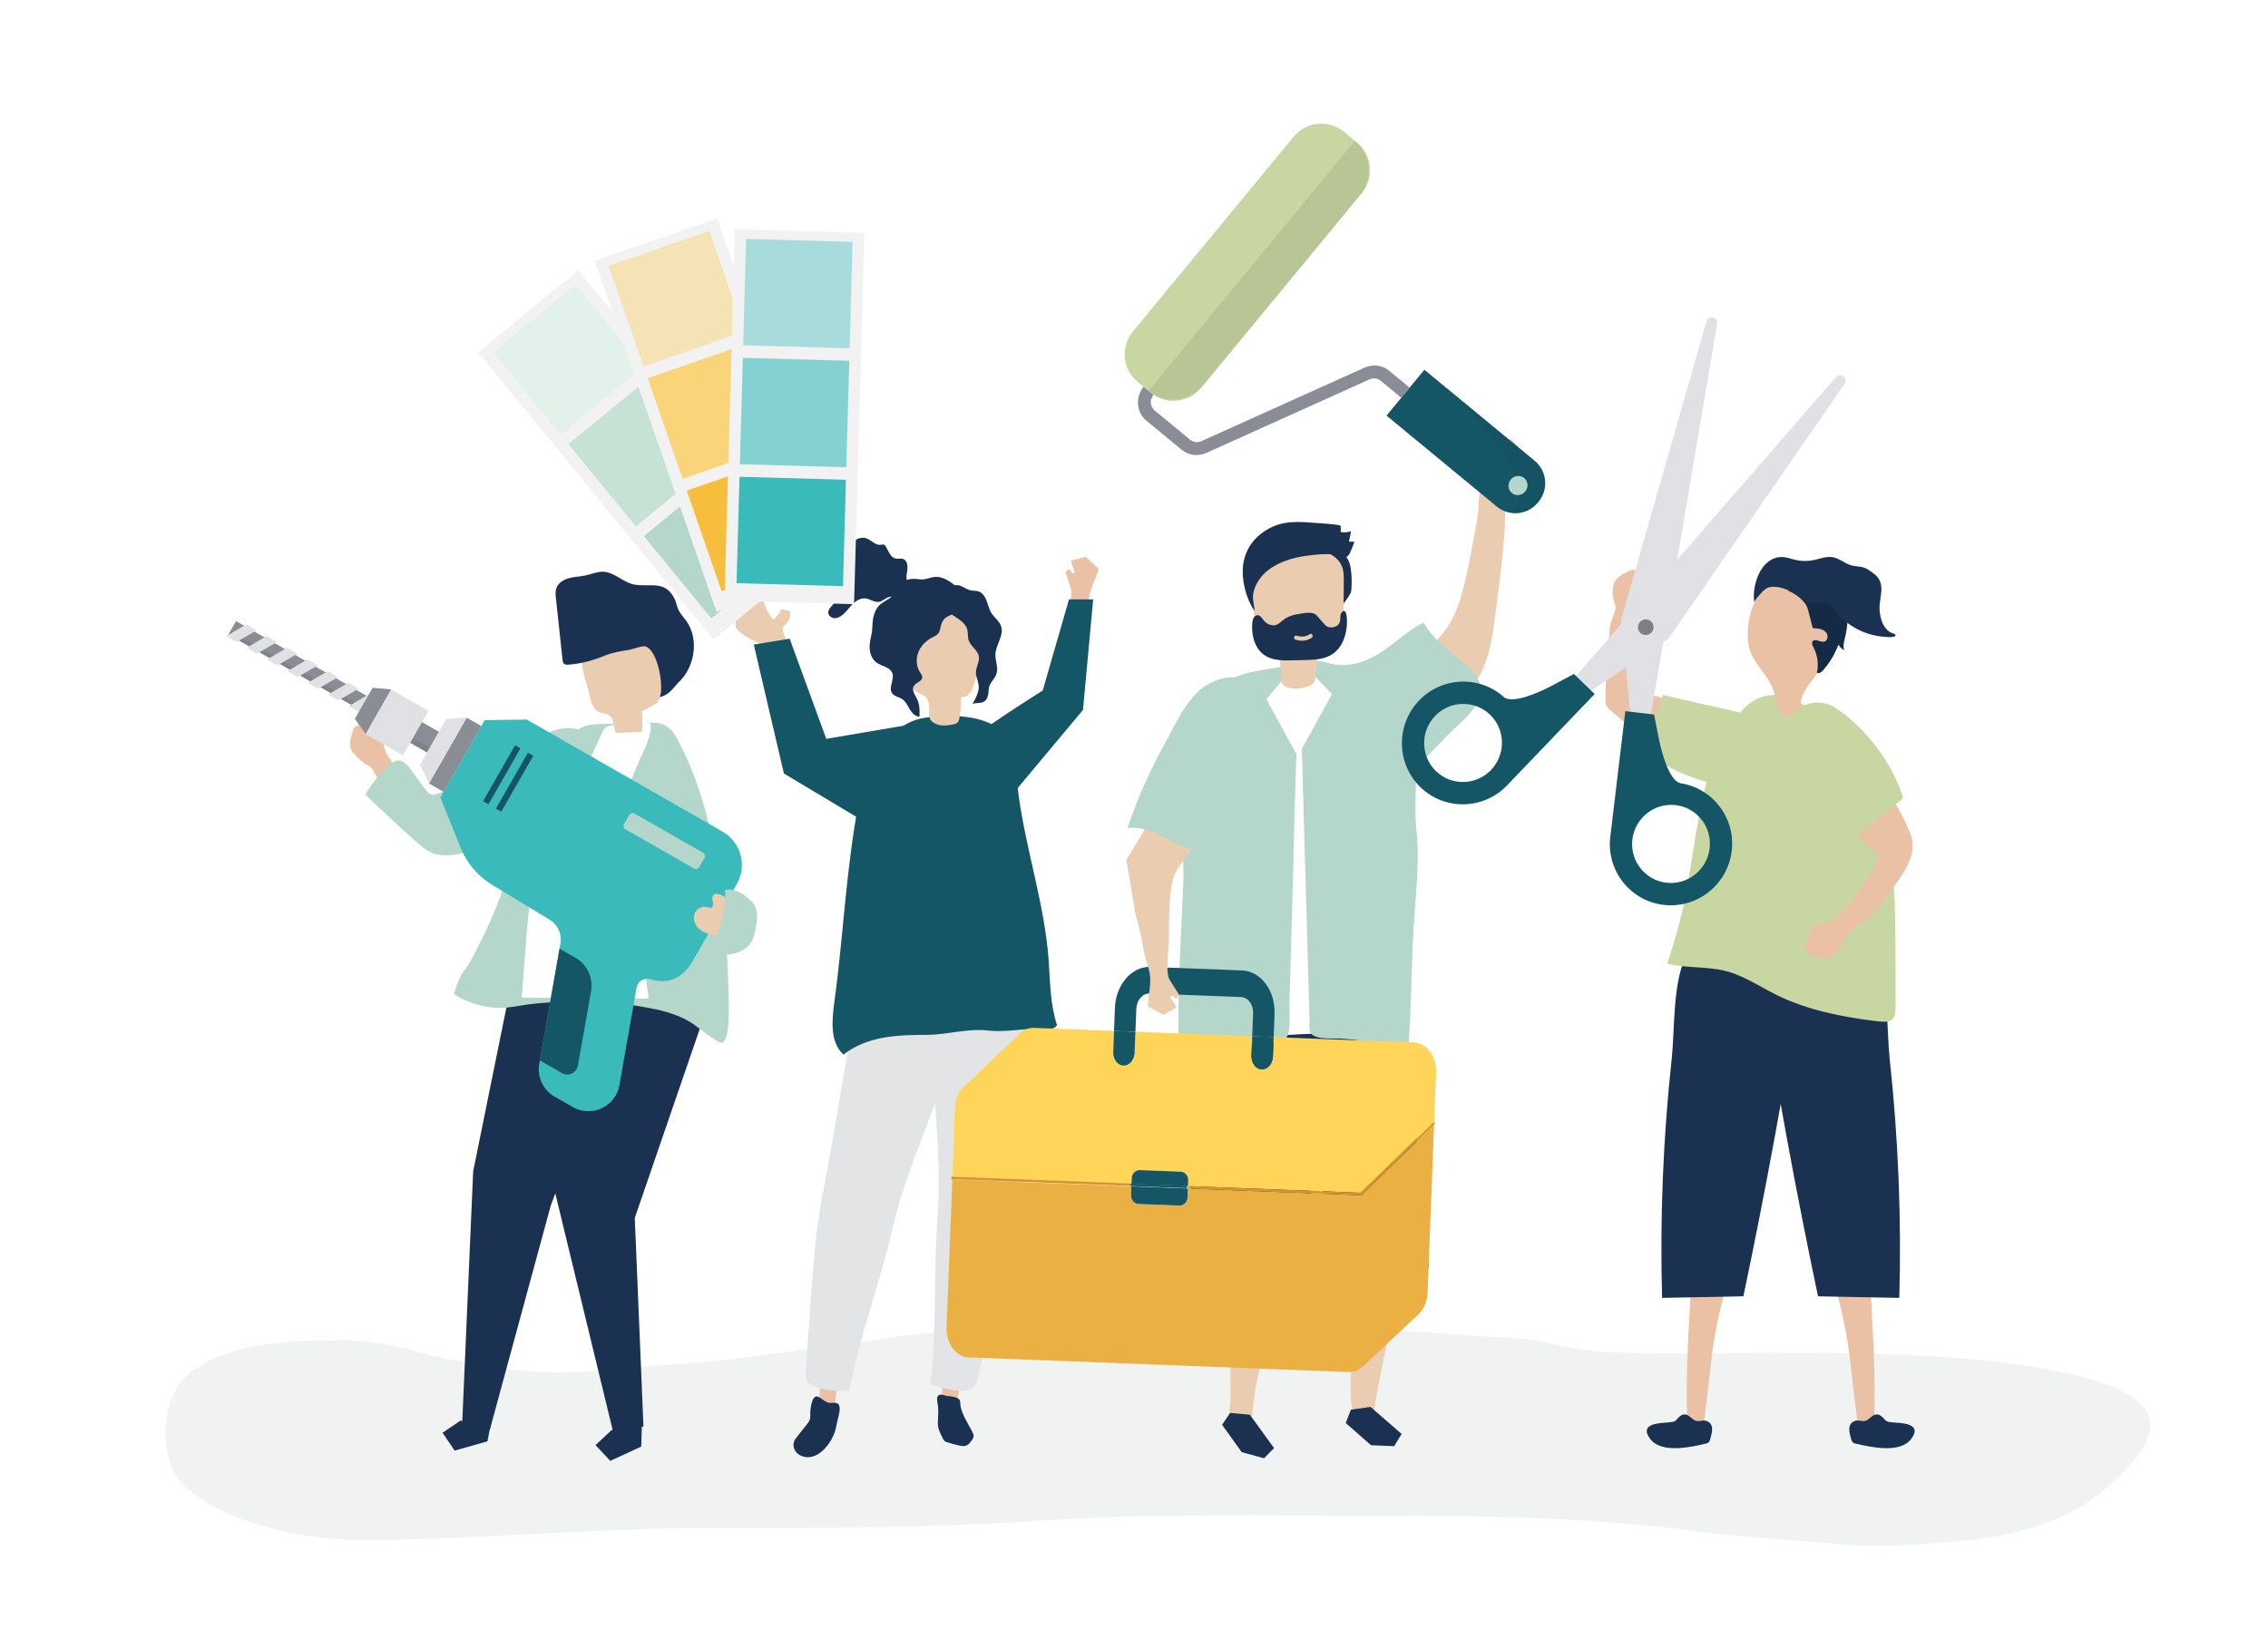 <?xml version="1.0" encoding="utf-8"?>
<!-- Generator: Adobe Illustrator 27.5.0, SVG Export Plug-In . SVG Version: 6.00 Build 0)  -->
<svg version="1.1" xmlns="http://www.w3.org/2000/svg" xmlns:xlink="http://www.w3.org/1999/xlink" x="0px" y="0px"
	 viewBox="0 0 1100 800" style="enable-background:new 0 0 1100 800;" xml:space="preserve">
<g id="Background">
	<rect style="fill:#FFFFFF;" width="1100" height="800"/>
</g>
<g id="Shadow">
	<g>
		<path style="fill:#F1F2F2;" d="M521.964,644.118c-28.193,0.084-56.385,0.762-84.528,3.892c-10.611,1.18-21,3.776-31.635,4.823
			c-21.244,2.092-42.107,5.993-63.426,7.793c-17.168,1.449-34.408,2.305-51.526,4.143c-16.049,1.724-33.816,1.326-49.742-1.522
			c-11.79-2.109-23.633-3.296-35.225-6.682c-12.967-3.789-27.055-6.498-40.565-6.4c-19.266,0.139-38.028,0.155-56.466,6.845
			c-6.472,2.348-14.395,6.209-19.31,11.137c-11.251,11.282-12.774,39.432-1.54,51.133c18.921,19.693,59.305,27.42,85.827,27.785
			c29.063,0.4,57.296-1.758,86.401-3.026c27.045-1.179,54.023-2.856,81.113-2.797c55.328,0.121,110.664,0,165.893-3.696
			c51.888-3.472,103.907-2.28,155.909-2.28c53.326,0,106.291,0.419,159.233,7.506c23.067,3.088,46.568,4.169,69.75,6.332
			c20.762,1.938,40.714-0.038,61.394-1.829c17.365-1.504,34.616-5.964,50.391-13.503c12.487-5.968,34.749-24.507,38.579-38.752
			c10.736-39.935-151.3-38.975-176.179-38.885c-27.831,0.101-55.884,1.016-83.693-0.045c-11.698-0.446-23.224-2.733-34.641-5.238
			c-11.372-2.495-22.83-1.861-34.362-2.91c-48.092-4.374-96.291-3.734-144.536-3.734
			C553.379,644.209,537.671,644.071,521.964,644.118z"/>
	</g>
</g>
<g id="Object">
	<g>
		<g>
			<g>
				<path style="fill:#EAC1A4;" d="M528.227,298.538c0.081,2.935-0.129,5.862-0.35,8.786c-4.333-0.653-8.657-1.353-12.963-2.146
					c0.211-0.77,0.424-1.534,0.641-2.28c1.4-4.821,4.336-11.13,4.102-16.168c-0.044-0.944-3.058-9.237-2.836-9.367
					c0.018-0.012,1.818-1.267,1.818-1.267l1.249,1.818l1.534,0.275l-2.024-6.207l7.215-1.893l6.303,5.912
					c-1.585,5.19-4.548,10.081-4.865,15.568C527.917,293.89,528.163,296.214,528.227,298.538z"/>
			</g>
		</g>
		<path style="fill:#145566;" d="M471.185,359.35c-1.2-1.997,34.546-24.393,34.546-24.393l12.75-44.21h11.717l-4.935,53.646
			l-43.188,51.65L471.185,359.35z"/>
	</g>
	<g>
		<g>
			<g>
				<g>
					<path style="fill:#EAC1A4;" d="M404.912,683.064c-2.647,0.176-5.068-0.754-7.633-1.043c0.122-9.061,1.104-17.75,3.056-26.696
						c3.989,4.429,7.348,1.854,7.213,10.175C407.504,668.193,404.393,678.965,404.912,683.064z"/>
					<path style="fill:#1A3151;" d="M396.7,677.514c-3.01-1.077-3.689,6.111-3.712,7.801c-0.014,1.016,0.106,2.051-0.152,3.034
						c-0.284,1.081-0.997,1.99-1.693,2.865c-1.457,1.832-2.914,3.664-4.372,5.496c-0.655,0.824-1.322,1.667-1.673,2.659
						c-0.87,2.459,0.567,5.374,2.895,6.551c8.078,4.081,15.458-5.8,17.207-12.324c0.268-1,0.464-2.018,0.659-3.034
						c0.404-2.103,1.996-6.689,1.161-8.743c-0.974-2.397-3.924-0.66-5.857-1.564C399.371,679.416,397.917,677.951,396.7,677.514z"/>
				</g>
				<path style="fill:#E3E4E5;" d="M454.091,533.76c-7.531,20.503-16.221,40.558-21.178,62.021
					c-6.122,26.514-15.994,52.37-21.06,78.942c-3.273,0.106-6.555-0.033-9.807-0.417c-3.729-0.44-9.647-1.446-10.993-5.518
					c-0.688-2.081,0.041-5.466,0.146-7.628c0.336-6.924,0.831-13.841,1.34-20.755c1.441-19.56,2.428-39.36,6.026-58.643
					c3.785-20.286,7.409-40.641,10.739-60.923c1.721-10.483,3.841-20.901,6.448-31.2c0.672-2.654,7.668-30.005,9.041-29.787
					c16.301,2.594,31.55,7.992,45.746,16.411c1.38,0.818,2.711,1.793,3.191,3.25c0.48,1.457,0.045,2.712-0.4,4.034
					c-4.243,12.608-9.899,24.431-14.423,36.989C457.335,524.907,455.738,529.276,454.091,533.76z"/>
			</g>
			<g>
				<g>
					<path style="fill:#EAC1A4;" d="M455.511,681.592c2.475,0.955,5.063,0.787,7.598,1.275c2.578-8.687,4.225-17.275,5.022-26.397
						c-5.126,3.042-7.568-0.415-9.912,7.57C457.459,666.624,457.225,677.833,455.511,681.592z"/>
					<path style="fill:#1A3151;" d="M465.7,680.251c0.006,4.913,3.873,10.203,6.013,14.622c0.252,0.52,0.509,1.06,0.519,1.638
						c0.016,0.858-0.509,1.62-1.011,2.315c-0.697,0.966-1.455,1.98-2.565,2.414c-1.09,0.427-2.314,0.213-3.457-0.038
						c-1.913-0.42-3.807-0.927-5.673-1.52c-0.465-0.148-0.94-0.307-1.319-0.614c-0.449-0.364-0.719-0.898-0.976-1.416
						c-1.319-2.656-2.442-4.542-2.371-7.501c0.074-3.057,0.46-6.224-0.099-9.253c-0.276-1.469-0.643-3.348,0.616-4.155
						c0.973-0.624,2.755,0.235,3.814,0.408c1.869,0.305,3.597,0.189,5.318,1.171c0.351,0.2,0.692,0.44,0.908,0.781
						C465.637,679.451,465.699,679.842,465.7,680.251z"/>
				</g>
				<path style="fill:#E3E4E5;" d="M452.962,524.419c1.092,21.815,3.425,43.547,1.773,65.513
					c-2.04,27.135-0.305,54.756-3.371,81.633c3.094,1.075,6.268,1.918,9.487,2.518c3.691,0.689,9.641,1.488,12.137-1.999
					c1.276-1.782,1.586-5.231,2.129-7.326c1.738-6.711,3.323-13.462,4.893-20.214c4.442-19.104,9.387-38.301,11.688-57.782
					c2.419-20.493,5.013-41.005,7.866-61.36c1.475-10.52,2.549-21.097,3.123-31.706c0.148-2.733,1.603-30.928,0.227-31.128
					c-16.335-2.371-32.499-1.753-48.557,2.063c-1.56,0.371-3.122,0.906-4.013,2.154c-0.891,1.248-0.85,2.576-0.818,3.97
					c0.301,13.299,2.185,26.269,2.769,39.605C452.497,515.001,452.723,519.647,452.962,524.419z"/>
			</g>
			<path style="fill:#145566;" d="M443.788,349.356c-0.266,0.09-0.53,0.184-0.792,0.284c-4.385,1.664-8.115,4.659-11.764,7.606
				c-5.481,4.427-8.18,6.368-10.296,12.924c-1.974,6.114-3.21,12.572-4.419,18.873c-6.206,32.348-7.405,64.562-11.86,97.154
				c-1.213,8.872-2.149,19.301,4.412,25.394c11.641-9.06,26.275-9.583,40.394-9.596c9.915-0.009,19.609-3.22,29.548-2.114
				c9.499,1.058,17.795-1.316,27.435-0.689c2.324,0.151,5.285,0.126,6.201-2.016c-3.336-10-3.278-20.753-4.033-31.268
				c-1.953-27.197-10.963-53.295-14.599-80.307c-1.236-9.182-1.895-24.422-9.006-31.372c-7.727-7.553-25.353-7.707-35.283-6.229
				C447.715,348.3,445.712,348.706,443.788,349.356z"/>
			<g>
				<g>
					<g>
						<g>
							<path style="fill:#EACDB0;" d="M451.163,348.9c0.163,0.318,0.382,0.622,0.674,0.91c1.154,1.138,2.753,1.784,4.34,2.011
								c2.092,0.299,4.218-0.048,6.294-0.444c2.804-0.535,2.705-2.177,3.111-4.722c0.222-1.391,0.361-2.792,0.466-4.197
								c0.058-0.77-0.241-3.526,0.25-4.065c0.333-0.366,1.688-0.243,2.282-0.553c0.941-0.491,1.728-1.397,2.293-2.276
								c0.912-1.418,1.414-3.054,1.905-4.667c0.855-2.806,1.71-5.612,2.565-8.418c0.873-2.867,1.752-5.758,2.032-8.742
								c0.423-4.498-0.304-10.847-3.699-14.135c-3.096-3-7.615-4.05-11.758-4.58c-5.487-0.701-11.174,0.303-15.912,3.215
								c-1.914,1.176-3.728,2.701-4.857,4.798c-1.742,3.233-1.609,7.268-1.422,11.041c0.173,3.483,0.346,6.965,0.519,10.448
								c0.199,4.006,0.698,8.622,3.699,10.794c1.594,1.153,3.677,1.4,5.041,2.879c1.708,1.852,1.598,4.632,1.669,6.981
								C450.694,346.522,450.594,347.792,451.163,348.9z"/>
						</g>
						<path style="fill:#1A3151;" d="M468.53,303.878c0.189,0.327,0.347,0.666,0.469,1.018c0.639,1.846,0.207,3.931,0.832,5.782
							c0.99,2.936,4.416,4.7,4.932,7.755c0.422,2.498-1.285,4.873-1.429,7.403c-0.157,2.763,1.612,5.379,1.338,8.107
							c-0.239,2.37-1.742,5.7-3.156,7.598c0.438-0.588,4.405-0.379,5.434-1.007c1.577-0.963,1.756-1.57,2.225-3.212
							c0.466-1.631,0.105-3.239,0.831-4.91c0.89-2.05,2.72-3.555,3.361-5.741c0.874-2.983-0.713-6.13-0.589-9.237
							c0.188-4.702,4.251-9.131,2.776-13.599c-0.865-2.621-3.411-4.297-4.842-6.657c-1.087-1.792-1.488-3.905-2.242-5.86
							c-0.754-1.956-2.05-3.913-4.061-4.506c-1.117-0.33-2.318-0.195-3.463-0.408c-1.979-0.368-3.623-1.734-5.53-2.379
							c-2.728-0.923-7.54,1.835-9.132,4.147c-1.58,2.295-0.783,4.246,0.833,6.274C459.807,297.825,466.309,300.036,468.53,303.878z"
							/>
					</g>
					<path style="fill:#1A3151;" d="M431.795,289.991c-1.635,1.2-3.653,2.065-5.146,3.467c-2.91,2.732-3.464,7.102-3.569,11.093
						c-0.094,3.553-1.648,6.711-1.263,10.414c0.258,2.487,1.316,5.002,3.34,6.471c2.52,1.829,6.477,2.129,7.602,5.033
						c1.221,3.154-2.046,7.127-0.063,9.867c1.094,1.512,3.239,1.733,4.805,2.749c1.747,1.133,2.644,3.157,3.711,4.945
						c1.067,1.788,2.669,3.579,4.75,3.624c0.084-3.166,0.178-5.675-1.174-8.57c-0.788-1.687-3.107-4.798-1.326-6.625
						c1.124-1.518,3.776-2.012,3.845-3.9c0.032-0.886-0.587-1.641-1.075-2.382c-1.889-2.867-2.081-6.686-0.8-9.871
						c1.281-3.185,3.919-5.729,7.009-7.226c3.621-1.754,3.038-2.638,4.09-6.105c0.968-3.19,2.779-3.939,5.651-5.102
						c2.579-1.044,3.408-1.695,4.359-4.108c0.696-1.766,1.554-3.881,0.544-5.852c-0.803-1.566-2.248-2.687-3.647-3.754
						c-2.924-2.229-6.209-4.573-9.876-4.309c-2.037,0.147-3.953,1.104-5.992,1.219c-1.36,0.077-2.712-0.224-4.073-0.269
						c-2.321-0.077-4.768,0.628-6.647,2.01c-1.896,1.394-1.842,2.852-2.895,4.83C433.438,288.609,432.672,289.348,431.795,289.991z"
						/>
					<path style="fill:#1A3151;" d="M440.006,276.973c0.357-2.206,0.128-5.08-1.979-5.825c-1.154-0.408-2.448,0.039-3.647-0.205
						c-2.556-0.52-3.427-3.616-4.768-5.854c-0.201-0.335-0.44-0.674-0.796-0.833c-0.51-0.228-1.095-0.026-1.65,0.042
						c-2.544,0.31-4.478-2.201-6.874-3.111c-2.966-1.127-6.697,0.728-7.591,3.772c-0.367,1.251-0.303,2.595-0.648,3.852
						c-1.396,5.093-8.855,7.26-9.044,12.538c-0.127,3.567,3.363,6.984,2.006,10.285c-0.868,2.111-3.583,3.55-3.273,5.811
						c0.2,1.455,1.749,2.445,3.217,2.424c1.468-0.021,2.817-0.826,3.923-1.792c1.755-1.533,3.078-3.5,4.75-5.123
						c1.672-1.623,3.902-2.94,6.215-2.651c2.24,0.28,4.267,2.023,6.493,1.65c1.781-0.298,3.102-1.887,4.851-2.335
						c1.637-0.419,3.338,0.224,5.024,0.326c1.686,0.102,3.757-0.776,3.802-2.465c0.011-0.409-0.104-0.832,0.025-1.22
						c0.36-1.089,2.219-1.026,2.573-2.117c-0.88-1.357-2.121-0.871-2.752-2.643C439.375,280.129,439.782,278.359,440.006,276.973z"
						/>
				</g>
			</g>
		</g>
	</g>
	<g>
		<g>
			<g>
				<g>
					<g>
						<g>
							<g>
								<path style="fill:#EAC1A4;" d="M826.066,691.787c-2.577,0.087-5.053-0.491-7.584-0.725
									c-1.306-25.091,1.065-51.388,2.093-76.599c6.446,0.344,12.891,0.688,19.337,1.032c-4.488,13.474-7.693,27.374-9.567,41.451
									C830.049,659.177,826.433,691.774,826.066,691.787z"/>
							</g>
							<g>
								<path style="fill:#1A3151;" d="M817.701,686.195c-1.591-0.283-2.529,0.425-3.59,1.394c-0.616,0.563-1.035,1.359-1.778,1.762
									c-0.743,0.403-1.472,0.482-2.355,0.57c-4.65,0.467-15.363,0.273-9.656,8.05c5.183,7.063,18.948,4.251,26.899,2.333
									c0.523-0.126,1.075-0.205,1.458-0.609c0.383-0.405,0.642-0.982,0.805-1.579c0.907-3.323,2.148-7.473-1.938-8.865
									c-1.743-0.594-3.348,0.56-5.193-0.079C820.842,688.648,819.293,686.478,817.701,686.195z"/>
							</g>
						</g>
					</g>
					<path style="fill:#1A3151;" d="M806.123,629.596c13.145-0.255,26.29-0.51,39.435-0.765
						c10.633-50.62,19.998-101.507,28.081-152.596c0.627-3.961,1.237-8.08,0.095-11.925c-2.159-7.271-9.946-11.42-17.402-12.813
						c-11.587-2.165-32.875,0.85-38.817,12.897c-6.28,12.732-5.225,35.47-6.748,49.539
						C806.61,552.323,805.054,590.996,806.123,629.596z"/>
				</g>
				<g>
					<g>
						<g>
							<g>
								<path style="fill:#EAC1A4;" d="M901.239,691.787c2.577,0.087,5.053-0.491,7.584-0.725
									c1.306-25.091-1.065-51.388-2.093-76.599c-6.446,0.344-12.891,0.688-19.337,1.032c4.488,13.474,7.693,27.374,9.567,41.451
									C897.256,659.177,900.871,691.774,901.239,691.787z"/>
							</g>
							<g>
								<path style="fill:#1A3151;" d="M909.603,686.195c1.591-0.283,2.529,0.425,3.59,1.394c0.616,0.563,1.035,1.359,1.778,1.762
									c0.743,0.403,1.472,0.482,2.355,0.57c4.65,0.467,15.363,0.273,9.656,8.05c-5.183,7.063-18.948,4.251-26.899,2.333
									c-0.523-0.126-1.075-0.205-1.458-0.609c-0.383-0.405-0.642-0.982-0.805-1.579c-0.907-3.323-2.148-7.473,1.938-8.865
									c1.743-0.594,3.348,0.56,5.193-0.079C906.463,688.648,908.012,686.478,909.603,686.195z"/>
							</g>
						</g>
					</g>
					<path style="fill:#1A3151;" d="M921.182,629.596c-13.145-0.255-26.29-0.51-39.435-0.765
						c-10.633-50.62-19.998-101.507-28.081-152.596c-0.627-3.961-1.237-8.08-0.096-11.925c2.159-7.271,9.946-11.42,17.402-12.813
						c11.587-2.165,32.875,0.85,38.817,12.897c6.28,12.732,5.226,35.47,6.749,49.539
						C920.695,552.323,922.251,590.996,921.182,629.596z"/>
				</g>
			</g>
			<g>
				<g>
					<path style="fill:#EAC1A4;" d="M796.827,279.275c0.176,0.189,0.356,0.387,0.466,0.61c1.03,2.088,0.317,3.793,0.735,6.075
						c0.186,1.018,2.645,2.037,1.072,3.519c-0.58,0.547-2.193,1.688-3.442,2.842c-1.821,1.683-3.112,4.918-3.662,7.675
						c-2.164,10.832-1.319,21.954-0.138,32.928c0.067,0.626,0.147,1.278,0.495,1.802c0.623,0.939,1.874,1.173,2.987,1.349
						c5.161,0.815,10.246,2.111,15.168,3.865c4.391,1.565,8.758,3.566,12.046,6.872c3.288,3.305,5.34,8.143,4.309,12.69
						c-0.772,3.405-3.288,6.365-6.523,7.676c-8.024,3.252-16.948-5.712-23.08-9.892c-5.801-3.954-11.326-8.315-16.518-13.042
						c-0.641-0.584-1.293-1.195-1.654-1.983c-0.384-0.84-0.397-1.796-0.401-2.72c-0.05-11.897,0.951-23.731,2.197-35.606
						c0.342-3.263,2.356-5.932,2.646-8.952c0.185-1.927-1.057-3.572-1.285-5.43c-0.226-1.837-0.054-4.307,0.413-6.097
						c0.922-3.529,4.423-4.92,7.363-6.437c0.732-0.378,1.225-0.635,1.997-0.627c1.255,0.013,2.216,0.762,3.195,1.471
						C795.794,278.285,796.343,278.753,796.827,279.275z"/>
				</g>
				<g>
					<path style="fill:#C8D6A1;" d="M800.609,357.085c1.99-6.712,3.98-13.424,5.97-20.137c-0.128,0.431,31.01,7.167,32.85,7.631
						c7.022,1.773,14.285,3.662,19.924,8.206c12.042,9.702,6.266,29.223-9.73,29.431c-17.366,0.227-36.277-6.158-50.213-16.449
						c-0.303-0.224-0.617-0.465-0.769-0.809c-0.208-0.473-0.064-1.019,0.083-1.514C799.352,361.324,799.981,359.204,800.609,357.085
						z"/>
				</g>
			</g>
			<g>
				<path style="fill:#C8D6A1;" d="M887.476,352.022c10.538,10.03,18.433,22.914,23.187,36.26
					c8.42,23.634,8.582,48.868,8.659,73.595c0.026,8.23,0.051,16.46,0.077,24.689c0.026,8.097-0.69,9.84-9.49,8.772
					c-16.307-1.978-33.259-5.34-48.034-12.586c-7.031-3.448-13.602-7.804-20.974-10.519c-10.723-3.949-21.716-2.161-32.325-4.731
					c4.606-13.922,7.902-25.78,10.265-40.124c2.434-14.77,4.646-30.881,8.213-45.452c2.14-8.744,6.12-16.912,10.169-24.952
					c2.721-5.404,5.603-10.935,10.224-14.842C861.369,330.367,876.978,342.03,887.476,352.022z"/>
			</g>
			<g>
				<g>
					<g>
						<path style="fill:#EAC1A4;" d="M849.451,317.351c1.99,4.35,5.243,7.976,7.898,11.955c2.583,3.871,3.513,7.374,4.198,11.863
							c0.495,3.242,1.654,5.776,5.559,6.331c7.366,1.047,5.259-5.039,6.932-9.466c1.913-5.06,5.991-9.059,8.841-13.576
							c8.235-13.052,5.885-38.849-11.232-44.354C852.931,274.086,843.411,304.15,849.451,317.351z"/>
					</g>
				</g>
				<g>
					<path style="fill:#152A44;" d="M879.285,304.721c2.125,0.086,4.462,0.254,6.037,1.681c1.576,1.427,1.405,4.539-0.675,4.876
						c-1.886,0.305-4.328-1.663-5.479-0.227c-0.673,0.839-0.082,2.068,0.429,3.049c1.96,3.767,2.547,8.135,1.632,12.149
						c0.776,0.719,1.986-0.027,2.668-0.776c3.384-3.717,6.027-8.058,7.758-12.742c0.68,1.134,1.677,2.099,2.852,2.761
						c-0.705-1.761-0.259-3.688,0.176-5.485c1.599-6.602,2.688-14.337-1.923-19.732c-2.467-2.886-6.218-4.548-9.991-5.246
						c-3.773-0.698-7.618-0.528-11.419-0.356c-1.627,0.074-3.631,0.424-4.022,1.929c3.567,1.431,7.259,4.217,9.045,7.595
						C876.922,295.236,879.068,304.712,879.285,304.721z"/>
				</g>
				<g>
					<path style="fill:#1A3151;" d="M871.745,288.858c0.13,0.095,0.258,0.189,0.383,0.285c1.617,1.231,3.133,2.728,5.09,3.274
						c2.821,0.787,5.851-0.573,8.628,0.388c3.104,1.074,5.145,4.786,7.411,6.983c3.716,3.603,8.323,6.251,13.268,7.757
						c2.526,0.769,5.143,1.241,7.78,1.39c1.195,0.068,2.794,0.294,3.96-0.02c1.564-0.421,1.51-1.132-0.156-1.666
						c-5.225-1.674-6.864-9.013-6.469-13.878c0.312-3.84,1.636-7.854,0.172-11.417c-1.119-2.722-3.521-4.128-5.844-5.685
						c-2.561-1.718-5.338-1.255-8.247-2.081c-3.034-0.862-5.506-3.251-8.601-3.86c-3.268-0.644-6.535,0.805-9.805,1.44
						c-2.702,0.525-5.511,0.49-8.199-0.101c-2.409-0.53-4.759-1.505-7.225-1.482c-3.637,0.034-6.982,2.303-9.104,5.257
						c-3.002,4.178-4.943,11.327-3.885,16.828c-0.164-0.854,2.708-3.946,3.299-4.612c1.247-1.404,2.753-2.72,4.657-2.947
						C863.171,284.198,868.28,286.342,871.745,288.858z"/>
				</g>
			</g>
			<g>
				<g>
					<path style="fill:#EAC1A4;" d="M875.616,458.435c-0.037-0.256-0.072-0.52-0.036-0.767c0.341-2.303,1.897-3.3,2.852-5.414
						c0.426-0.943-1.016-3.18,1.12-3.504c0.789-0.12,2.764-0.14,4.447-0.379c2.455-0.348,5.357-2.274,7.378-4.228
						c2.717-2.626,5.532-5.468,7.808-8.446c4.781-6.257,9.414-13.747,12.923-20.809c-11.403-6.313-18.704-19.389-18.097-32.409
						c0.063-1.361,0.222-2.768,0.922-3.937c0.592-0.988,1.527-1.724,2.511-2.324c10.401-6.341,15.963,3.785,20.787,11.757
						c3.01,4.975,5.751,10.216,7.996,15.585c3.145,7.517,0.663,14.082-3.689,20.725c-4.612,7.04-9.41,14.088-15.438,20.011
						c-2.929,2.879-6.19,4.999-9.437,7.447c-3.209,2.419-1.953,3.713-4.219,6.552c-1.264,1.584-2.254,3.438-3.797,4.764
						c-2.766,2.378-6.437,1.529-9.717,1.104c-0.817-0.106-1.369-0.175-1.999-0.621c-1.025-0.725-1.389-1.887-1.791-3.028
						C875.903,459.837,875.717,459.14,875.616,458.435z"/>
				</g>
				<g>
					<path style="fill:#C8D6A1;" d="M916.778,392.297c-5.456,4.388-10.911,8.775-16.367,13.163
						c0.35-0.282-21.423-23.538-22.672-24.966c-4.766-5.453-9.664-11.139-11.716-18.084c-4.383-14.83,11.474-27.597,24.748-18.667
						c14.409,9.694,26.329,25.705,31.934,42.097c0.122,0.356,0.243,0.733,0.172,1.103c-0.098,0.507-0.527,0.874-0.93,1.198
						C920.223,389.526,918.501,390.911,916.778,392.297z"/>
				</g>
			</g>
		</g>
		<g>
			<path style="opacity:0.49;fill:#808080;" d="M654.069,199.071c-0.016-0.088-0.027-0.177-0.043-0.265
				c0.053,0.044,0.1,0.092,0.152,0.136C654.142,198.986,654.104,199.027,654.069,199.071z"/>
		</g>
	</g>
	<g>
		<path style="fill:#EACDB0;" d="M380.684,303.279c0.145-0.122,0.302-0.262,0.47-0.434c1.584-1.624,2.326-4.116,1.958-6.342
			c-1.393-0.349-2.787-0.697-4.18-1.045c-0.724,1.577-1.7,3.039-2.879,4.312c-0.265,0.286-0.595,0.584-0.982,0.551
			c-0.366-0.031-0.635-0.346-0.854-0.642c-3.198-4.325-4.728-9.852-4.209-15.205c-0.031,0.318-3.794-0.527-4.13-0.637
			c-1.736-0.569-2.154-0.618-3.909,0.004c-0.28,0.057-0.539,0.15-0.779,0.276c-0.863,0.306-1.726,0.612-2.589,0.918
			c-0.547,0.194-1.129,0.414-1.46,0.89c-0.322,0.463-0.335,1.067-0.335,1.631c-0.008,5.05-0.016,10.101-0.024,15.151
			c-0.001,0.633,0.001,1.286,0.241,1.872c0.266,0.65,0.794,1.151,1.324,1.611c2.435,2.113,5.228,3.813,8.225,5.003
			c0.545,0.216,1.123,0.435,1.494,0.888c0.289,0.352,0.417,0.805,0.538,1.243c0.773,2.793,1.545,5.585,2.318,8.378
			c3.533-1.193,7.263-1.8,10.992-1.788c0.545-3.825,0.087-7.788-1.317-11.388c-0.402-1.032-1.033-2.322-0.967-3.458
			C379.69,304.004,380.082,303.786,380.684,303.279z"/>
		<polygon style="fill:#145566;" points="365.592,312.683 382.998,309.832 400.75,358.415 442.689,351.271 433.555,407.171 
			380.205,375.218 		"/>
	</g>
	<g>
		<g>
			<g id="XMLID_235_">
				<path id="XMLID_236_" style="fill:#EACDB0;" d="M652.993,590.157l0.637,38.717c-0.26,10.742,0.708,21.451,1.361,32.158
					c0.607,9.945-1.398,20.195,3.321,29.413c1.479,2.89,4.628,4.903,7.024,1.565c1.846-2.573,0.997-7.025,1.453-10.011
					c3.427-22.445,9.806-44.333,12.989-66.82C683.111,591.623,673.998,592.245,652.993,590.157z"/>
			</g>
			<polygon style="fill:#1A3151;" points="655.193,683.827 652.704,690.286 664.953,701.068 676.174,701.53 679.803,695.609 
				664.711,682.487 			"/>
		</g>
		<g>
			<g id="XMLID_225_">
				<path id="XMLID_226_" style="fill:#EACDB0;" d="M625.565,590.534l-7.062,38.075c-2.448,17.032-8.012,33.619-10.46,50.652
					c-0.563,3.916-0.279,8.2-1.916,11.895c-1.601,3.614-4.736,3.757-7.502,1.305c-3.706-3.285-1.996-9.154-1.928-13.641
					c0.453-29.891-1.898-59.358-2.464-89.297c-0.007-0.393,0.01-0.842,0.313-1.092c0.247-0.203,0.599-0.198,0.917-0.177
					C598.372,588.447,625.413,591.357,625.565,590.534z"/>
			</g>
			<polygon style="fill:#1A3151;" points="596.611,685.417 592.728,691.147 602.228,704.415 613.055,707.398 617.926,702.449 
				606.186,686.259 			"/>
		</g>
		<polygon style="fill:#1A3151;" points="692.898,614.792 687.615,559.439 685.068,523.474 676.503,494.099 630.256,486.922 
			573.079,496.722 570.33,507.831 581.334,610.659 636.484,614.792 635.736,550.793 644.243,590.461 643.882,614.792 		"/>
	</g>
	<path style="fill:#FFFFFF;" d="M585.217,385.949c-0.078,1.869-0.129,3.737-0.162,5.601c-0.669,37.969,1.424,76.421,1.664,114.704
		c19.607-3.069,39.429-4.76,59.272-5.06c4.593-0.069,25.475,3.155,28.383,0.413c3.945-3.721-0.394-3.021-0.105-7.869
		c0.374-6.273-2.641-11.411-1.502-18.844c1.338-8.737,4-17.378,5.533-26.113c3.074-17.515,4.925-35.245,5.526-53.018
		c0.533-15.764-0.039-32.113-6.818-46.354c-16.717-35.121-70.614-34.489-85.403,2.182
		C587.226,362.451,585.705,374.21,585.217,385.949z"/>
	<path style="fill:#EACDB0;" d="M700.558,306.192c5.66-7.544,8.055-15.652,10.363-25.829c1.718-7.573,3.139-15.228,4.53-22.866
		c0.918-5.054,1.755-9.476,1.782-14.545c0.023-4.242,2.333-10.137-1.439-13.479c0.73-1.718,3.242-2.342,4.691-1.166
		c0.228,0.185,0.443,0.41,0.727,0.48c0.488,0.12,0.956-0.263,1.245-0.673c0.846-1.2,0.937-2.751,1.227-4.191
		c0.468-2.32,1.271-6.078,2.989-7.758c1.393-1.363,3.237-2.147,5.034-2.901c0.333-0.139,0.697-0.282,1.044-0.185
		c0.294,0.081,0.515,0.318,0.72,0.543c1.89,2.084,3.999,4.12,5.608,6.389c-2.488,2.127-2.888,5.251-4.293,8.061
		c-1.844,3.69-4.118,6.619-4.377,10.933c-0.402,6.702-0.28,13.429-0.77,20.14c-0.958,13.112-2.723,26.137-4.41,39.169
		c-1.143,8.632-2.308,17.463-5.74,25.541c-3.38,7.954-8.271,12.763-14.8,18.422c-1.501,1.301-3.06,2.635-4.954,3.234
		c-2.873,0.909-6.06-0.054-8.566-1.728c-6.625-4.424-9.097-14.078-5.416-21.142c1.977-3.793,5.334-6.639,8.486-9.532
		C696.725,310.827,698.8,308.537,700.558,306.192z"/>
	<path style="fill:#B5D6CA;" d="M646.034,336.683l-14.638,26.677c0.765,26.949,1.53,53.897,2.295,80.846
		c0.352,12.419,0.705,24.839,1.058,37.258c0.122,4.312,0.229,8.626,0.367,12.938c0.062,1.936-0.473,5.194,0.631,6.773
		c2.397,3.429,11.157,2.36,14.979,2.66c5.96,0.469,12.006,0.956,17.619,3.013c3.737,1.37,7.279,3.433,11.221,3.986
		c0.886,0.124,1.876,0.142,2.571-0.42c0.778-0.629,0.91-1.743,0.984-2.741c1.37-18.501,1.398-37.574,2.425-56.273
		c0.84-15.303,2.981-31.473,1.653-46.796c-0.022-0.255-0.047-0.512-0.094-0.764c-1.358-7.371,0-31.716,0-31.719
		c0.057-1.024,3.56-3.677,4.236-4.375c3.482-3.596,6.964-7.193,10.446-10.789c6.948-7.177,20.362-16.042,14.97-27.649
		c-0.656-1.411-1.654-2.635-2.716-3.772c-7.874-8.432-17.936-13.161-23.572-23.543c-9.863,4.865-17.901,14.476-28.391,18.479
		c-5.462,2.078-11.236,2.794-16.946,1.394c-3.359-0.823-10.592-3.441-8.776,3.206C637.397,328.876,643.466,333.628,646.034,336.683z
		"/>
	<path style="fill:#B5D6CA;" d="M614.187,339.192l14.638,26.677c-0.306,0-1.856,65.393-1.981,69.806
		c-0.477,16.786-0.953,33.572-1.43,50.357c-0.132,4.665,0.495,10.131-0.418,14.717c-1.274,6.403-8.014,5.142-13.758,5.66
		c-12.563,1.133-25.791,3.278-38.39,2.642c-3.634-0.184,1.149-76.022,1.142-83.099c-0.024-25.454-5.276-53.694,7.654-76.777
		c3.762-6.716,10.394-17.483,17.715-20.799c6.822-3.09,16.588-3.616,23.994-5.348l0.386,4.799L614.187,339.192z"/>
	<g>
		<g>
			<path style="fill:#1A3151;" d="M645.958,274.575c2.305,4.039,3.415,8.691,3.62,13.336c0.054,1.235,0.139,2.662,1.137,3.391
				c1.069,0.781,0.13,2.493,0.943,1.449c0.813-1.044,3.575-4.672,3.699-5.989c0.291-3.087,0.286-6.203-0.013-9.289
				c-0.261-2.684-0.809-5.489-2.566-7.535c-1.042-1.214-2.431-2.066-3.8-2.893c-1.985-1.199-4.03-2.409-6.31-2.833
				c-3.93-0.732-6.34,0.678-2.872,3.418C642.279,269.591,644.38,271.808,645.958,274.575z"/>
			<g>
				<path style="fill:#EACDB0;" d="M621.407,327.271c0.026,1.901-0.363,3.873,1.314,5.348c0.806,0.709,1.896,0.993,2.957,1.161
					c2.741,0.434,5.581,0.233,8.233-0.584c1.091-0.336,2.178-0.792,3.002-1.583c0.973-0.934,1.022-1.82,1.069-3.043
					c0.055-1.433,0.344-2.89,0.532-4.343c0.41-3.179,0.595-6.383,0.687-9.585c4.708-0.808,10.246-2.33,11.855-7.262
					c0.507-1.554,0.525-3.243,0.537-4.896c0.05-6.833,0.1-13.666,0.15-20.499c0.017-2.363,0.023-4.798-0.787-6.991
					c-1.42-3.848-5.028-6.142-8.567-7.585c-9.029-3.683-19.554-3.536-27.888,1.702c-2.218,1.394-4.311,3.187-5.589,5.622
					c-1.97,3.753-1.722,8.388-1.416,12.719c0.282,3.998,0.565,7.996,0.847,11.993c0.325,4.598,1.015,9.891,4.586,12.319
					c1.896,1.289,4.346,1.526,5.98,3.195c2.852,2.913,1.493,7.263,2.336,10.793C621.362,326.244,621.4,326.755,621.407,327.271z"/>
			</g>
			<path style="fill:#1A3151;" d="M653.249,299.758c-0.077-1.267-0.63-4.98-2.535-2.646c-0.498,0.61-0.621,1.473-0.652,2.285
				c-0.031,0.813,0.006,1.649-0.25,2.414c-0.588,1.756-2.531,2.555-4.262,2.524c-0.688-0.012-1.39-0.125-1.999-0.472
				c-0.591-0.336-1.06-0.871-1.518-1.396c-1.111-1.275-2.222-2.55-3.333-3.824c-1.91-2.191-5.697-1.244-8.271-0.908
				c-2.965,0.387-5.932,1.282-8.356,3.233c-0.244,0.197-0.483,0.404-0.722,0.61c-0.584,0.504-1.171,1.003-1.85,1.333
				c-2.29,1.115-5.126-0.048-6.732-2.134c-0.736-0.956-1.422-2.186-2.565-2.346c-0.894-0.125-1.764,0.516-2.223,1.352
				c-0.459,0.837-0.582,1.834-0.644,2.803c-0.226,3.529,0.26,7.169,1.79,10.299c3.318,6.788,9.731,7.622,16.177,7.47
				c2.548-0.06,5.096-0.12,7.644-0.181c4.658-0.11,9.582-0.303,13.506-3.011c3.461-2.389,5.519-6.45,6.362-10.703
				C653.253,304.264,653.384,301.998,653.249,299.758z M636.206,309.38c-2.453,1.649-5.157,1.738-7.891,0.915
				c-1.162-0.35-0.669-2.301,0.495-1.95c2.266,0.682,4.404,0.664,6.447-0.709C636.285,306.945,637.228,308.693,636.206,309.38z"/>
			<path style="fill:#1A3151;" d="M654.222,262.733c0.45-1.656,0.782-3.344,0.994-5.046c-1.576,0.553-3.293,0.7-4.941,0.423
				c-0.004-0.982-0.008-1.965-0.012-2.947c-0.007-0.817-11.062-1.389-11.961-1.463c-8.409-0.69-16.1-1.346-23.704,3.167
				c-6.496,3.855-10.66,9.612-11.657,17.106c-0.952,7.159,1.391,16.509,5.531,22.451c-0.024-1.906-1.12-6.402-0.671-8.213
				c0.276-1.815,0.903-3.565,1.768-5.181c1.727-3.226,4.404-5.942,7.495-7.879c4.929-3.089,10.659-4.722,16.383-5.519
				c5.244-0.73,11.634-1.404,16.815-0.015c2.49,0.668,2.903,1.292,4.411-1.221c0.266-0.443,2.374-5.618,2.168-5.621
				C655.969,262.76,655.095,262.747,654.222,262.733z"/>
		</g>
	</g>
	<g>
		<g>
			<g>
				<path style="fill:#E1E1E5;" d="M800.053,350.704l32.797-193.73c0.52-3.251-4.134-4.359-5.15-1.226l-41.395,144.728l4.753,49.185
					L800.053,350.704z"/>
				<path style="fill:#145566;" d="M814.794,379.905c-0.017-0.006-0.033-0.012-0.051-0.017c-5.196-1.72-8.554-14.03-9.983-20.514
					l-0.789-3.974v0l0,0l-1.747-8.805l-13.922-1.615l-7.287,60.875l0.002-0.001c-0.005,0.036-0.01,0.072-0.015,0.109
					c-1.952,16.309,9.671,31.109,25.91,32.993c16.239,1.883,31.038-9.852,32.991-26.161
					C841.823,396.754,830.612,382.174,814.794,379.905z M808.199,428.199c-10.334-1.199-17.73-10.617-16.488-20.995
					c1.242-10.378,10.66-17.847,20.994-16.648c10.334,1.198,17.73,10.617,16.488,20.995
					C827.951,421.93,818.533,429.398,808.199,428.199z"/>
			</g>
			<g>
				<path style="fill:#E1E1E5;" d="M761.543,331.207L890.47,182.924c2.182-2.465,5.993,0.429,4.216,3.202l-85.595,123.831
					l-41.033,27.54L761.543,331.207z"/>
				<path style="fill:#145566;" d="M688.264,339.813c-11.367,11.858-11.046,30.742,0.715,42.096s30.576,10.944,41.943-0.914
					c0.025-0.027,0.05-0.054,0.075-0.08v0.002l42.427-44.262l-10.083-9.734l-7.914,4.237l0,0l0,0l-3.572,1.912
					c-5.918,3.011-17.565,8.228-22.191,5.304c-0.016-0.01-0.03-0.019-0.046-0.028C717.827,327.561,699.443,328.15,688.264,339.813z
					 M696.02,347.3c7.233-7.546,19.207-7.807,26.691-0.582c7.484,7.225,7.688,19.242,0.455,26.788
					c-7.233,7.546-19.207,7.807-26.691,0.582C688.991,366.863,688.787,354.846,696.02,347.3z"/>
			</g>
			<path style="fill:#7F7F7F;" d="M801.81,305.343c0.606-2.005-0.52-4.116-2.515-4.715c-1.995-0.599-4.104,0.541-4.71,2.546
				c-0.606,2.005,0.52,4.116,2.515,4.715C799.096,308.488,801.204,307.348,801.81,305.343z"/>
		</g>
	</g>
	<g>
		<g>
			
				<rect x="281.951" y="130.35" transform="matrix(0.773 -0.634 0.634 0.773 -68.704 248.908)" style="fill:#F2F2F2;" width="62.857" height="180.169"/>
			
				<rect x="249.675" y="148.467" transform="matrix(0.773 -0.634 0.634 0.773 -48.021 214.382)" style="fill:#E2F2EB;" width="51.621" height="51.621"/>
			
				<rect x="286.284" y="193.059" transform="matrix(0.773 -0.634 0.634 0.773 -68.002 247.738)" style="fill:#C5E2D4;" width="51.621" height="51.621"/>
			
				<rect x="322.893" y="237.652" transform="matrix(0.773 -0.634 0.634 0.773 -87.984 281.094)" style="fill:#B5D6CA;" width="51.621" height="51.621"/>
		</g>
		<g>
			
				<rect x="316.141" y="111.069" transform="matrix(0.945 -0.328 0.328 0.945 -46.769 125.228)" style="fill:#F2F2F2;" width="62.857" height="180.169"/>
			
				<rect x="302.157" y="118.933" transform="matrix(0.945 -0.328 0.328 0.945 -29.339 115.667)" style="opacity:0.5;fill:#F9D478;" width="51.621" height="51.621"/>
			
				<rect x="321.094" y="173.431" transform="matrix(0.945 -0.328 0.328 0.945 -46.178 124.902)" style="fill:#F9D478;" width="51.621" height="51.621"/>
			
				<rect x="340.031" y="227.929" transform="matrix(0.945 -0.328 0.328 0.945 -63.016 134.137)" style="fill:#F7BE3E;" width="51.621" height="51.621"/>
		</g>
		<g>
			
				<rect x="353.81" y="111.852" transform="matrix(1 0.028 -0.028 1 5.737 -10.586)" style="fill:#F2F2F2;" width="62.857" height="180.169"/>
			
				<rect x="361.08" y="116.43" transform="matrix(1 0.028 -0.028 1 4.085 -10.654)" style="opacity:0.4;fill:#3ABABA;" width="51.621" height="51.621"/>
			
				<rect x="359.484" y="174.102" transform="matrix(1 0.028 -0.028 1 5.681 -10.588)" style="opacity:0.6;fill:#3ABABA;" width="51.621" height="51.621"/>
			
				<rect x="357.887" y="231.775" transform="matrix(1 0.028 -0.028 1 7.277 -10.521)" style="fill:#3ABABA;" width="51.621" height="51.621"/>
		</g>
	</g>
	<g>
		<g>
			<g>
				<path style="fill:#EAC1A4;" d="M177.181,351.293c0.258-0.005,0.525-0.008,0.766,0.059c2.244,0.621,3.042,2.287,5.023,3.495
					c0.884,0.539,3.281-0.618,3.34,1.542c0.022,0.797-0.2,2.76-0.17,4.46c0.045,2.479,1.6,5.595,3.291,7.841
					c2.273,3.019,4.748,6.161,7.425,8.785c5.623,5.513,12.489,11.029,19.067,15.378c7.664-10.542,21.537-16.185,34.384-13.985
					c1.343,0.23,2.72,0.56,3.794,1.398c0.908,0.709,1.524,1.727,1.999,2.777c5.017,11.099-5.715,15.378-14.218,19.188
					c-5.307,2.378-10.845,4.454-16.448,6.025c-7.846,2.199-14.057-1.069-20.116-6.203c-6.421-5.441-12.827-11.067-17.966-17.776
					c-2.498-3.26-4.202-6.756-6.233-10.28c-2.008-3.482-3.445-2.394-5.985-4.991c-1.417-1.449-3.135-2.659-4.262-4.353
					c-2.021-3.037-0.728-6.576,0.097-9.779c0.205-0.798,0.342-1.337,0.861-1.908c0.845-0.928,2.043-1.147,3.225-1.406
					C175.754,351.405,176.469,351.307,177.181,351.293z"/>
			</g>
			<g>
				<path style="fill:#B5D6CA;" d="M239.843,409.579c-4.268,1.408-8.515,2.605-12.65,3.599c-6.166,1.482-12.922,2.909-18.627,0.139
					c-2.199-1.068-4.07-2.694-5.904-4.311c-8.692-7.664-17.193-15.546-25.49-23.636c3.086-5.246,6.973-10.021,11.484-14.107
					c1.266-1.147,2.718-2.295,4.425-2.362c2.536-0.098,4.463,2.154,5.972,4.195c2.458,3.323,4.915,6.645,7.373,9.968
					c0.798,1.078,1.723,2.239,3.044,2.472c0.862,0.152,1.736-0.129,2.563-0.419c15.624-5.481,27.544-13.078,41.146-22.293
					c5.996-4.061,12.24-8.224,19.385-9.409c15.255-2.53,25.981,14.772,15.49,26.85C276.092,394.036,257.783,403.661,239.843,409.579
					z"/>
			</g>
		</g>
		<g>
			<g>
				<g>
					<polygon style="fill:#1A3151;" points="311.23,694.359 310.991,701.744 295.981,708.651 288.835,701.026 296.46,693.88 
						311.469,686.974 					"/>
				</g>
				<g>
					<polygon style="fill:#1A3151;" points="341.653,472.177 340.927,494.606 307.873,590.831 312.08,692.004 297.336,694.459 
						267.358,570.808 269.678,534.55 285.884,460.976 					"/>
				</g>
			</g>
			<g>
				<g>
					<polygon style="fill:#1A3151;" points="248.243,475.763 229.491,568.199 224.152,690.978 237.575,693.54 267.088,584.943 
						306.492,478.234 					"/>
				</g>
				<g>
					<polygon style="fill:#1A3151;" points="237.803,691.928 236.418,699.186 220.516,703.674 214.643,695.03 223.287,689.157 					
						"/>
				</g>
			</g>
			<g>
				<path style="fill:#B5D6CA;" d="M353.467,485.183c0.188,8.605-0.082,20.201-3.388,20.626c-0.619,0.08-1.213-0.227-1.755-0.522
					c-5.716-3.121-9.761-7.514-15.395-10.529c-5.906-3.16-12.662-4.84-19.288-6.015c-9.908-1.81-20.034-2.933-30.129-3.109
					c-7.936-0.138-15.909,0.538-23.811,1.195c-6.574,0.547-12.691,2.496-19.389,2.031c-6.865-0.476-13.626-2.578-19.494-6.185
					c-0.215-0.132-0.442-0.282-0.531-0.518c-0.097-0.258-0.003-0.545,0.092-0.804c1.402-3.842,2.41-7.647,4.956-10.829
					c2.843-3.553,4.864-8.068,6.919-12.113c4.283-8.429,8.317-17.264,11.311-26.244c4.524-12.206,9.691-24.096,14.064-36.343
					c3.031-8.488,5.795-17.128,9.908-25.176c3.22-6.301,8.96-15.506,15.873-18.281c2.34-0.939,4.922-1.024,7.442-1.096
					c7.646-0.22,15.291-0.439,22.937-0.659c2.787-0.08,5.686-0.139,8.227,1.01c3.807,1.721,5.96,5.72,7.841,9.451
					c8.437,16.729,13.816,34.765,16.829,53.365c1.573,9.712,3.028,19.443,4.161,29.21c1.264,10.9,2.132,21.849,2.315,32.815
					C353.185,477.681,353.378,481.095,353.467,485.183z"/>
			</g>
			<g>
				<path style="fill:#FFFFFF;" d="M302.453,392.909c-0.288,4.332,0.33,8.668,0.946,12.968c3.753,26.186,7.507,52.372,11.26,78.558
					c-20.529-0.179-41.058-0.357-61.587-0.536c0.743-9.811,1.487-19.622,2.23-29.434c0.477-6.29,0.956-12.602,2.284-18.774
					c2.142-9.956,6.439-19.327,10.705-28.61c7.883-17.151,15.767-34.303,23.65-51.454c0.422-0.917,0.866-1.865,1.643-2.525
					c0.93-0.791,2.201-1.056,3.416-1.267c5.869-1.02,12.495-1.882,18.392-1.016c1.474,5.368-3.965,14.702-5.98,19.696
					C306.48,377.78,302.979,384.994,302.453,392.909z"/>
			</g>
			<g>
				<g>
					<path style="fill:#EACDB0;" d="M298.664,355.56c4.255-0.185,8.51-0.37,12.765-0.554c0.229-3.388,0.187-6.795-0.125-10.177
						c0.038,0.411,6.847-3.179,7.45-3.994c1.734-2.344,1.936-6.282,2.658-9.071c1.537-5.941,2.981-12.631-0.159-17.904
						c-3.252-5.461-10.287-7.33-16.64-7.496c-7.977-0.208-16.884,2.117-20.985,8.961c-3.705,6.182,0.969,15.3,2.304,21.838
						c0.658,3.223,1.662,6.902,4.657,8.263c1.59,0.723,3.519,0.644,4.939,1.662C298.031,348.883,297.468,352.722,298.664,355.56z"/>
				</g>
				<g>
					<path style="fill:#1A3151;" d="M271.059,303.505c-0.474-4.409-0.949-8.819-1.423-13.228c-0.176-1.638-0.346-3.337,0.183-4.896
						c0.88-2.594,3.514-4.214,6.159-4.93c2.644-0.716,5.428-0.742,8.103-1.331c2.855-0.628,5.631-1.9,8.551-1.772
						c5.554,0.245,9.806,5.396,15.296,6.274c7.601,1.215,14.582-2.268,19.171,6.678c0.843,1.644,1.077,3.536,1.821,5.227
						c0.961,2.184,2.709,3.908,4.076,5.863c6.01,8.601,4.067,21.654-3.218,28.943c-3.532,3.534-4.977,6.731-9.843,7.864
						c2.229-4.53-0.714-22.575-6.816-24.6c-1.616-0.535-6.47,1.441-8.26,1.703c-3.965,0.579-7.82,1.215-11.55,2.76
						c-5.536,2.293-11.546,3.918-17.538,4.365c-0.766,0.057-1.623,0.086-2.202-0.42c-0.544-0.476-0.657-1.266-0.735-1.985
						C272.243,314.516,271.651,309.01,271.059,303.505z"/>
				</g>
			</g>
		</g>
		<g>
			
				<rect x="216.65" y="347.639" transform="matrix(0.868 0.497 -0.497 0.868 211.08 -61.305)" style="fill:#8B8D96;" width="8.211" height="36.812"/>
			<polygon style="fill:#E1E1E5;" points="216.467,348.782 211.117,358.124 209.046,361.741 203.696,371.083 208.046,379.978 
				216.158,365.813 218.228,362.197 226.339,348.032 			"/>
			<path style="fill:#3ABABA;" d="M350.478,403.441l-94.975-54.386l-20.448,0.279l-8.749,15.278l-3.977,6.945l-8.749,15.278
				l9.812,24.392c3.017,7.5,8.385,13.819,15.298,18.009l27.889,16.903c3.963,2.402,6.045,6.991,5.241,11.555l-10.282,58.389
				c-1.118,6.346,1.865,12.711,7.457,15.913l8.792,5.034c9.186,5.26,20.809-0.186,22.645-10.612l8.34-47.362
				c0.551-3.129,3.738-4.952,6.771-4.004c5.583,1.746,14.216,1.998,20.554-9.07l7.949-13.883l4.677-8.167l1.988-3.472l1.988-3.472
				l4.677-8.167C362.48,419.909,359.392,408.545,350.478,403.441z"/>
			
				<rect x="201.07" y="351.933" transform="matrix(-0.868 -0.497 0.497 -0.868 206.724 770.422)" style="fill:#8B8D96;" width="9.555" height="11.556"/>
			
				<rect x="107.668" y="319.55" transform="matrix(-0.868 -0.497 0.497 -0.868 110.66 676.045)" style="fill:#8B8D96;" width="75.186" height="7.502"/>
			
				<rect x="142.148" y="288.544" transform="matrix(0.497 -0.868 0.868 0.497 -210.273 287.87)" style="opacity:0.1;fill:#272525;" width="2.001" height="73.499"/>
			
				<rect x="202.213" y="356.824" transform="matrix(0.497 -0.868 0.868 0.497 -211.327 358.558)" style="opacity:0.1;fill:#272525;" width="2.751" height="9.444"/>
			<polygon style="fill:#E1E1E5;" points="114.717,311.455 109.707,308.586 119.486,302.894 124.435,305.799 			"/>
			<polygon style="fill:#E1E1E5;" points="124.607,317.118 119.596,314.249 129.375,308.556 134.324,311.462 			"/>
			<polygon style="fill:#E1E1E5;" points="134.496,322.781 129.485,319.912 139.264,314.219 144.213,317.125 			"/>
			<polygon style="fill:#E1E1E5;" points="144.385,328.444 139.374,325.574 149.153,319.882 154.102,322.788 			"/>
			<polygon style="fill:#E1E1E5;" points="154.274,334.107 149.264,331.237 159.042,325.545 163.991,328.451 			"/>
			<polygon style="fill:#E1E1E5;" points="164.163,339.77 159.153,336.9 168.932,331.208 173.88,334.113 			"/>
			<polygon style="fill:#E1E1E5;" points="174.053,345.432 169.042,342.563 178.821,336.871 183.77,339.776 			"/>
			
				<rect x="182.157" y="337.957" transform="matrix(0.868 0.497 -0.497 0.868 199.574 -49.363)" style="fill:#E1E1E5;" width="20.797" height="24.854"/>
			<polygon style="fill:#8B8D96;" points="180.731,333.616 177.119,339.923 175.721,342.365 172.109,348.673 177.357,356 
				182.833,346.437 184.231,343.996 189.707,334.433 			"/>
			<path style="fill:#145566;" d="M280.287,516.911l6.378-36.102c1.143-6.47-1.897-12.961-7.598-16.226l-7.685-4.4l-9.549,54.226
				l10.706,6.131C275.681,522.338,279.657,520.477,280.287,516.911z"/>
			
				<rect x="241.82" y="360.137" transform="matrix(0.868 0.497 -0.497 0.868 218.903 -71.234)" style="fill:#145566;" width="3.001" height="31.256"/>
			
				<rect x="248.07" y="363.716" transform="matrix(0.868 0.497 -0.497 0.868 221.487 -73.865)" style="fill:#145566;" width="3.001" height="31.256"/>
			<path style="fill:#B5D6CA;" d="M336.573,421.3l-33.211-19.017c-0.897-0.514-1.208-1.658-0.694-2.555l2.514-4.39
				c0.514-0.897,1.658-1.208,2.555-0.694l33.21,19.017c0.897,0.514,1.208,1.658,0.694,2.555l-2.514,4.39
				C338.614,421.503,337.47,421.813,336.573,421.3z"/>
		</g>
		<g>
			<path style="fill:#EACDB0;" d="M345.759,437.601c0.273,1.001,0.148,2.355-0.834,2.69c-0.589,0.201-1.219-0.071-1.819-0.235
				c-2.269-0.619-4.893,0.527-5.982,2.612c-1.281,2.455-0.349,5.635,1.61,7.593c1.959,1.958,4.721,2.892,7.446,3.386
				c1.711,0.31,3.644,0.42,5.016-0.649c0.705-0.549,1.169-1.346,1.58-2.139c2.114-4.073,4.058-9.461,1.066-13.614
				C351.49,433.979,343.911,430.831,345.759,437.601z"/>
			<path style="fill:#B5D6CA;" d="M365.599,438.543c-0.307-0.465-0.668-0.905-1.089-1.314c-3.396-3.306-7.881-6.594-12.9-5.525
				c0.645,9.177-1.619,18.537-6.387,26.405c-0.377,0.623-0.785,1.348-0.551,2.037c0.441,1.295,4.369,2.547,5.569,2.71
				c5.291,0.72,11.01-1.429,13.673-5.137c1.562-2.175,2.092-4.709,2.577-7.184C367.241,446.711,367.857,441.957,365.599,438.543z"/>
		</g>
	</g>
	<g>
		<path style="fill:#FFD559;" d="M548.903,571.494c0.086-2.217,1.87-3.965,3.966-3.884l19.764,0.762
			c2.096,0.081,3.741,1.961,3.655,4.178l-0.109,2.817l83.87,3.232l35.199-34.169c0.101-0.098,0.223-0.136,0.341-0.122l0.928-24.072
			c0.298-7.749-4.556-14.285-10.789-14.525l-67.989-2.62l-0.362,9.396c-0.137,3.566-2.575,6.367-5.443,6.257
			c-2.868-0.111-5.082-3.092-4.945-6.657l0.362-9.396l-56.658-2.184l-0.387,10.034c-0.082,3.568-2.476,6.425-5.346,6.384
			c-0.034,0-0.068-0.001-0.102-0.003c-2.822-0.109-5.028-3.008-4.947-6.533l0.395-10.282l-38.717-1.492
			c-3.258-0.125-6.271,1.487-8.454,4.166l-23.041,21.922l-4.26,4.045c-1.526,2.304-2.489,5.207-2.611,8.365l-1.305,33.851
			l86.875,3.348L548.903,571.494z"/>
		<path style="fill:#EBB044;" d="M660.177,579.779l-84.042-3.239l-0.169,4.383c-0.085,2.217-1.87,3.965-3.966,3.884l-19.764-0.762
			c-2.096-0.081-3.741-1.961-3.655-4.178l0.169-4.383l-86.875-3.348l-2.768,71.813c-0.299,7.749,4.556,14.285,10.788,14.525
			l184.138,7.097c2.361,0.091,4.596-0.74,6.478-2.219l1.56-1.468l24.765-23.243c0.585-0.448,1.115-0.968,1.629-1.525l0.069-0.08
			c2.224-2.489,3.712-6.006,3.864-9.963l3.139-81.448l-35.052,34.028C660.398,579.739,660.288,579.784,660.177,579.779z"/>
		<path style="fill:#D6952B;" d="M695.91,544.525c-0.081-0.13-0.199-0.202-0.321-0.217l-0.051,1.318l0.284-0.276
			C696.029,545.148,696.069,544.779,695.91,544.525z"/>
		<path style="fill:#D6952B;" d="M461.425,571.531c-0.012,0.325,0.189,0.595,0.45,0.605l0.045-1.174
			C461.659,570.952,461.438,571.207,461.425,571.531z"/>
		<path style="fill:#D6952B;" d="M695.248,544.429l-35.199,34.169l-83.87-3.232l-0.045,1.174l84.042,3.239
			c0.112,0.004,0.221-0.041,0.31-0.127l35.052-34.028l0.051-1.318C695.471,544.293,695.349,544.331,695.248,544.429z"/>
		
			<rect x="504.747" y="529.754" transform="matrix(0.038 -0.999 0.999 0.038 -86.925 1056.107)" style="fill:#D6952B;" width="1.175" height="86.94"/>
		<path style="fill:#145566;" d="M551.124,489.352c0.162-4.208,3.048-7.525,6.432-7.395l44.382,1.71
			c3.384,0.131,6.006,3.66,5.844,7.868l-0.43,11.153l10.387,0.4l0.43-11.153c0.437-11.329-6.622-20.832-15.733-21.183l-44.382-1.711
			c-9.112-0.351-16.88,8.58-17.317,19.909l-0.429,11.153l10.386,0.4L551.124,489.352z"/>
		<path style="fill:#145566;" d="M606.989,512.085c-0.137,3.566,2.077,6.547,4.945,6.657c2.868,0.11,5.305-2.691,5.443-6.257
			l0.362-9.396l-10.387-0.4L606.989,512.085z"/>
		<path style="fill:#145566;" d="M544.859,516.921c0.034,0.001,0.067,0.003,0.102,0.003c2.87,0.042,5.264-2.816,5.346-6.384
			l0.387-10.034l-10.386-0.4l-0.395,10.282C539.831,513.913,542.037,516.812,544.859,516.921z"/>
		<path style="fill:#145566;" d="M548.581,579.868c-0.086,2.217,1.559,4.097,3.655,4.178L572,584.808
			c2.096,0.081,3.88-1.667,3.966-3.884l0.169-4.383l-27.385-1.056L548.581,579.868z"/>
		<path style="fill:#145566;" d="M572.633,568.371l-19.764-0.762c-2.096-0.081-3.88,1.667-3.966,3.884l-0.109,2.817l27.385,1.055
			l0.109-2.817C576.374,570.332,574.729,568.452,572.633,568.371z"/>
		
			<rect x="561.877" y="561.723" transform="matrix(0.038 -0.999 0.999 0.038 -34.197 1115.31)" style="fill:#145566;" width="1.175" height="27.405"/>
	</g>
	<g>
		<g>
			<path style="fill:#145566;" d="M746.204,243.426l-0.317,0.385c-4.981,6.036-13.911,6.892-19.948,1.911l-53.458-44.11
				l18.354-22.243l53.457,44.11C750.329,228.459,751.185,237.39,746.204,243.426z"/>
		</g>
		<g>
			<g>
				<path style="fill:#C8D6A1;" d="M660.539,93.628l-77.991,94.519c-6.104,7.398-17.049,8.446-24.446,2.342l-6.314-5.21
					c-7.397-6.104-8.446-17.049-2.342-24.447l77.991-94.52c6.104-7.397,17.049-8.446,24.447-2.342l6.314,5.21
					C665.594,75.285,666.643,86.23,660.539,93.628z"/>
			</g>
			<g style="opacity:0.1;">
				<path style="fill:#272525;" d="M583.841,186.579l75.404-91.384c6.818-8.264,5.878-20.299-2.101-26.883L557.049,189.621
					C565.027,196.205,577.023,194.843,583.841,186.579z"/>
			</g>
		</g>
		<g>
			<path style="fill:#8B8D96;" d="M683.686,188.032l-4.057,4.917l-9.953-8.213c-1.453-1.199-3.474-1.498-5.272-0.78l-79.651,35.907
				c-4.034,1.618-8.424,0.969-11.584-1.639l-17.217-14.206c-4.847-3.999-5.419-11.336-1.277-16.356l4.748,3.918
				c-1.905,2.308-1.642,5.682,0.587,7.521l17.217,14.206c1.453,1.199,3.471,1.497,5.269,0.78l79.652-35.909
				c4.037-1.615,8.427-0.966,11.586,1.64L683.686,188.032z"/>
		</g>
		<g style="opacity:0.1;">
			<path style="fill:#1A3151;" d="M734.213,248.95c4.345,0.186,8.784-1.637,11.833-5.332c5.068-6.142,4.369-15.089-1.561-19.982
				l-42.573-35.129C701.911,188.508,748.133,229.816,734.213,248.95z"/>
		</g>
		<g>
			<path style="fill:#B5D6CA;" d="M733.243,239.161c-1.937-1.598-2.165-4.521-0.51-6.527c1.655-2.006,4.568-2.337,6.505-0.739
				c1.937,1.598,2.165,4.521,0.51,6.527C738.093,240.429,735.18,240.759,733.243,239.161z"/>
		</g>
	</g>
	<g>
		<g>
			<path style="fill:#EACDB0;" d="M595.628,370.43c3.342,4.467,3.48,10.542,0.345,15.174c-5.728,8.464-11.456,16.927-17.184,25.391
				c-3.217,4.753-8.434,10.077-9.842,15.513c-2.489,9.609-1.745,21.384-2.081,31.266c-0.17,5.018-1.462,11.855,0.006,16.68
				c0.275,0.904,5.238,8.2,5.055,8.38c-0.014,0.017-1.45,1.676-1.45,1.676l-1.658-1.454l-1.554,0.111l3.49,5.517l-6.526,3.612
				l-7.565-4.178c0.258-5.421,1.925-10.89,0.882-16.287c-0.441-2.282-1.253-4.475-1.888-6.711c-1.09-3.841-1.654-7.8-2.379-11.719
				c-0.701-3.792-2.148-7.458-2.786-11.198c-1.424-8.347-2.79-16.704-4.184-25.056l27.194-45.532
				C578.351,363.494,589.973,362.871,595.628,370.43z"/>
		</g>
		<path style="fill:#B5D6CA;" d="M617.805,381.611c-9.352,3.967-17.743,10.115-24.45,17.739c-0.187,0.294-0.371,0.586-0.548,0.876
			c-4.397,7.207-6.166,13.741-15.043,11.574c-11.161-2.725-18.145-11.244-30.92-10.152c4.647-13.798,10.537-27.175,17.561-39.928
			c5.072-9.209,11.478-24.071,21.074-29.53c21.578-12.276,30.563,8.858,34.149,25.222c1.2,5.476,2.4,10.951,3.6,16.427
			c0.21,0.957,0.42,1.945,0.246,2.909C623.01,379.31,620.201,380.595,617.805,381.611z"/>
	</g>
</g>
</svg>
